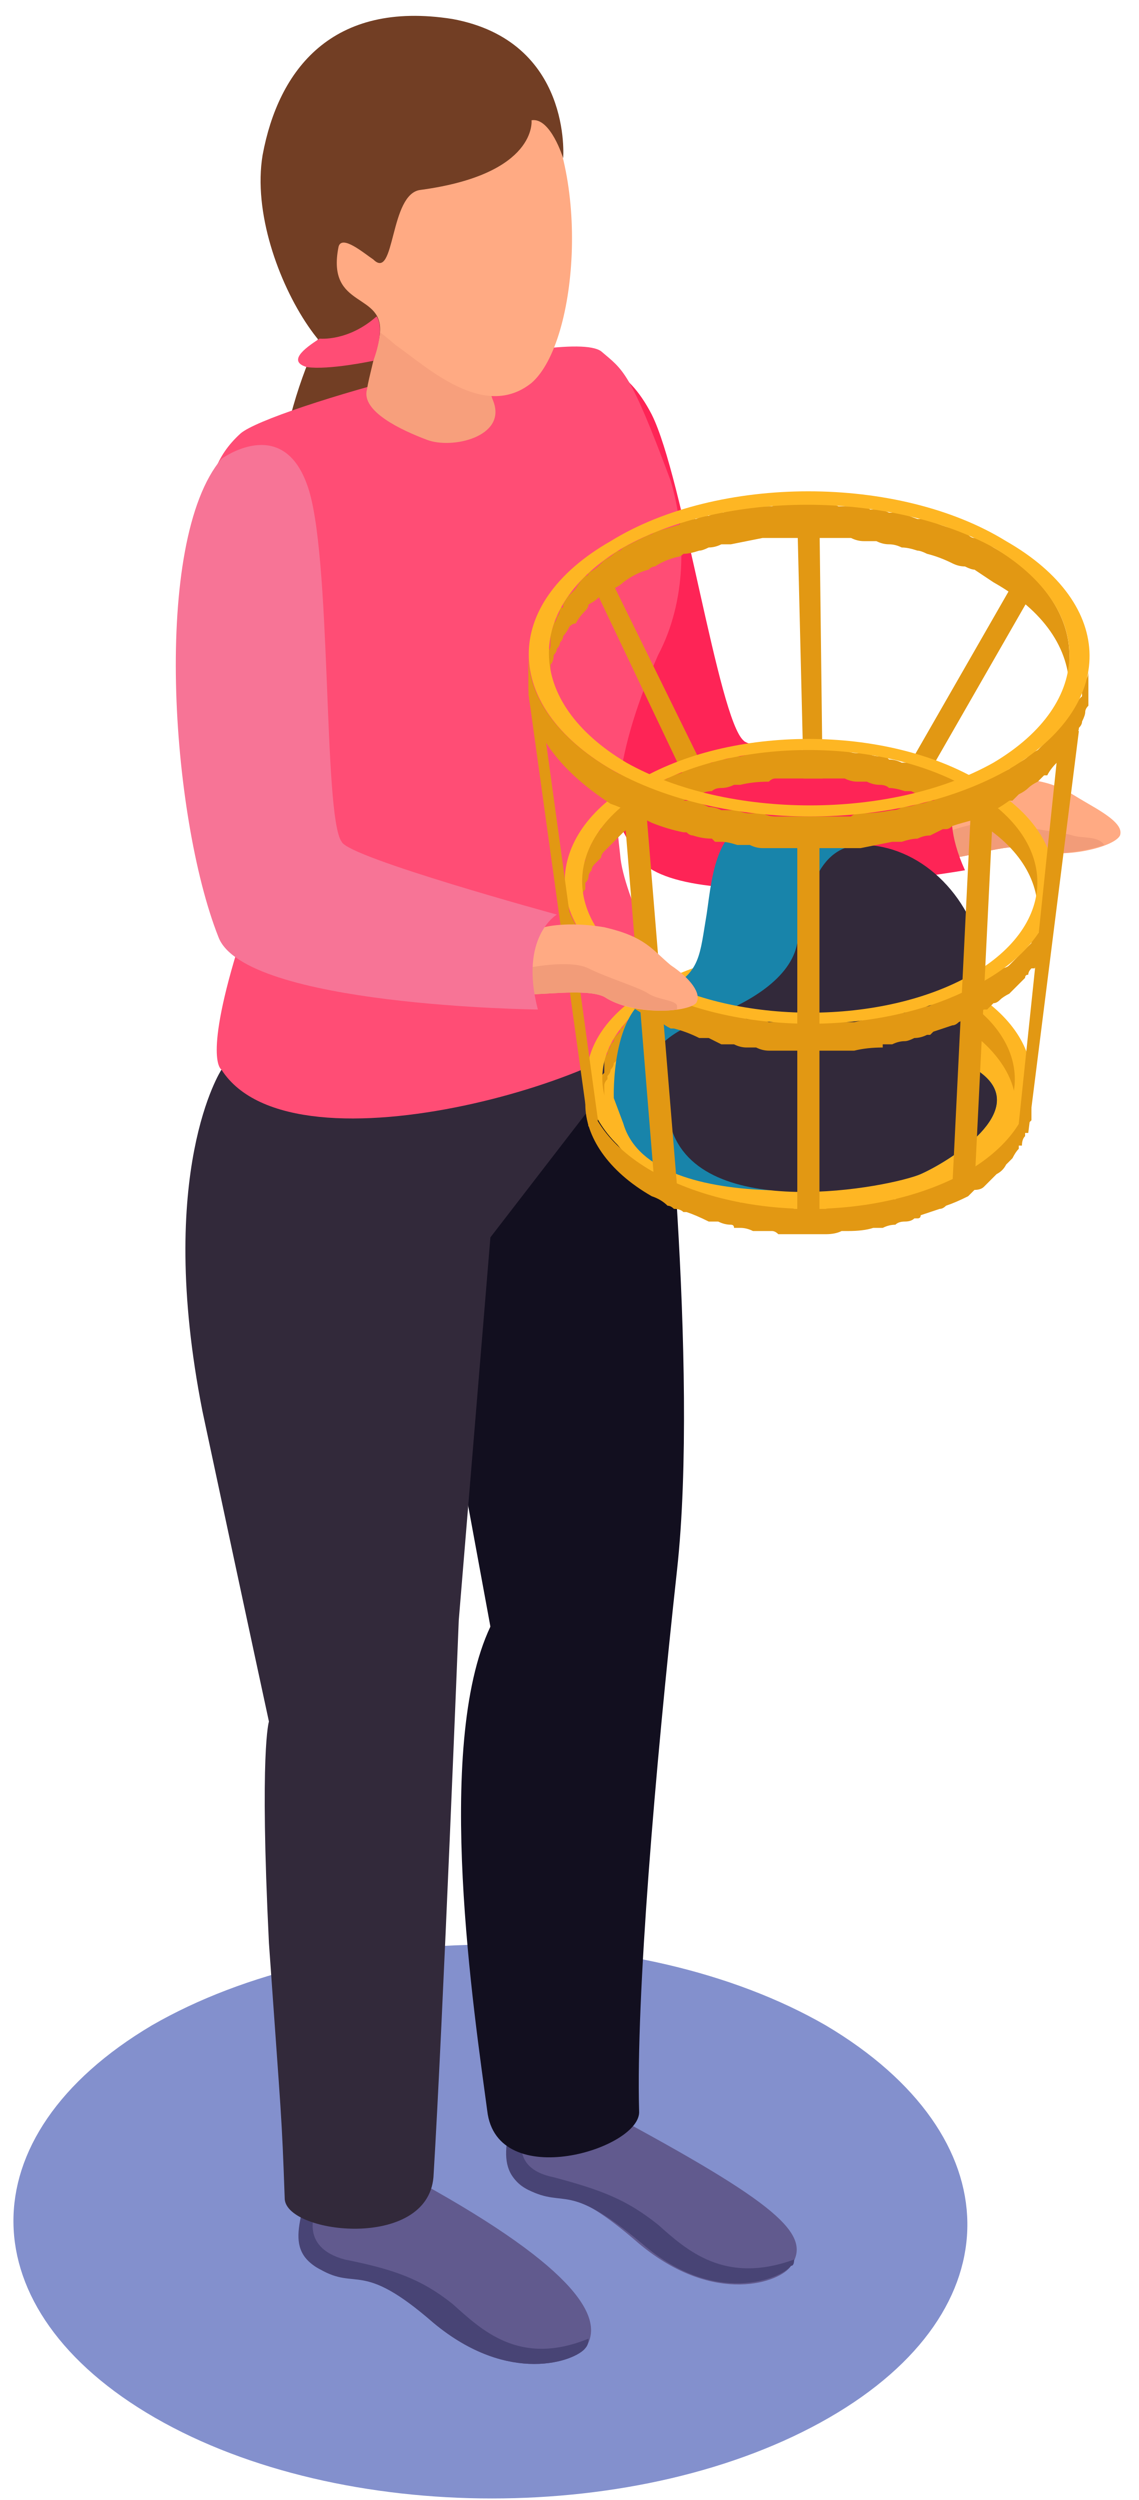 <svg version="1.2" xmlns="http://www.w3.org/2000/svg" viewBox="0 0 36 79" width="36" height="79">
	<title>Layer</title>
	<defs>
		<linearGradient id="g1" x2="1" gradientUnits="userSpaceOnUse" gradientTransform="matrix(1.252,27.821,-9.124,.411,5.839,8.241)">
			<stop offset="0" stop-color="#fa5fc8"/>
			<stop offset="1" stop-color="#b161cb"/>
		</linearGradient>
	</defs>
	<style>
		.s0 { fill: #8390cd } 
		.s1 { fill: #723e24 } 
		.s2 { fill: #ffaa83 } 
		.s3 { fill: #615a8e } 
		.s4 { fill: #484475 } 
		.s5 { fill: #120f1f } 
		.s6 { fill: #32293a } 
		.s7 { fill: #f29c79 } 
		.s8 { fill: #fe2456 } 
		.s9 { fill: #ff4d75 } 
		.s10 { fill: url(#g1) } 
		.s11 { fill: #f79f7c } 
		.s12 { fill: #feb623 } 
		.s13 { fill: #e29813 } 
		.s14 { fill: #1884aa } 
		.s15 { fill: #f77496 } 
	</style>
	<g id="Layer">
		<g id="-e-step_13">
			<g id="Layer">
				<path id="Layer" class="s0" d="m26.1 64c5.9 3.5 6 9 0.1 12.4-5.9 3.4-15.4 3.4-21.3 0-5.9-3.4-6-8.9-0.1-12.4 5.9-3.4 15.4-3.4 21.3 0z"/>
			</g>
			<path id="Layer" class="s1" d="m10.3 10.2c0 0-0.8 1.5-1.2 3.3-0.5 1.8 1.2 4.8 1.2 4.8 0 0 2.3-6.7 1.7-7.7-0.6-1.1-1.7-0.4-1.7-0.4z"/>
			<path id="Layer" class="s2" d="m19.9 34.9c0 0 1.2 12.5 0.8 15.2-0.5 2.7-1.5 16.7-1.5 16.7 0 0-0.3 0.4-1 0.5-1.5 0.1-1.6-0.4-1.6-0.4 0 0-2.6-11.5-1.1-15.5l-1.7-13.3v-1.9c0 0 4.5-0.6 6.1-1.3z"/>
			<path id="Layer" class="s3" d="m19 66.6c0 0-0.2-0.5-0.1-1.3 0 0-2 0.9-3.3 0.1 0 0 0.1 0.9-0.1 1.5-0.2 0.7 3.2 0.6 3.5-0.3z"/>
			<g id="Layer">
				<path id="Layer" class="s3" d="m16.6 66.8c0 0-1.2 1.8 0.1 2.4 1.2 0.5 1.2-0.3 3.5 1.7 2.4 2 4.5 1.2 4.8 0.7 0.7-1-0.5-2-5.7-4.8z"/>
				<path id="Layer" class="s4" d="m16.7 69.2c1.2 0.6 1.2-0.3 3.6 1.7 2.3 2 4.4 1.1 4.7 0.7q0.1 0 0.1-0.2c-2.2 0.8-3.4-0.3-4.3-1.1-1-0.8-1.8-1.1-3.3-1.5-1.5-0.3-0.9-1.5-0.9-1.5 0-0.2-0.1-1.5-0.3-1.5 0 1.4-0.9 2.7 0.4 3.4z"/>
			</g>
			<path id="Layer" class="s5" d="m20.9 32.1c0 0 1.2 11.1 0.5 17.5-0.7 6.4-1.3 13.5-1.2 17.1 0.1 1.2-4.5 2.6-4.8 0-0.4-3-1.7-11.5 0.1-15.3l-3-16.3c0 0 5.4-0.9 8.4-3z"/>
			<path id="Layer" class="s2" d="m13.4 35.9c0 0 1.2 13.3 0.7 16.1-0.4 2.9-1.5 17.9-1.5 17.9h-2.4c0 0-2.6-12.9-1-16.5l-1.6-14.2v-1.9c0 0 4.3-0.6 5.8-1.4z"/>
			<g id="Layer">
				<path id="Layer" class="s3" d="m10 69.3c0 0-1.1 1.8 0.1 2.4 1.3 0.6 1.3-0.3 3.6 1.7 2.4 2 4.5 1.2 4.8 0.8 0.7-1-0.5-2.7-5.7-5.5z"/>
				<path id="Layer" class="s4" d="m10.1 71.7c1.2 0.7 1.3-0.3 3.6 1.7 2.4 2 4.5 1.2 4.8 0.8q0.1-0.1 0.1-0.3c-2.2 0.9-3.4-0.3-4.3-1.1-1-0.8-1.9-1.1-3.4-1.4-1.5-0.4-0.9-1.6-0.9-1.6 0-0.2-0.1-1.4-0.2-1.5 0 1.5-1 2.7 0.3 3.4z"/>
			</g>
			<path id="Layer" class="s6" d="m7 33.8c0 0-2.1 3.2-0.6 10.8 1.6 7.5 2.1 9.8 2.1 9.8 0 0-0.3 0.9 0 7 0.4 5.7 0.4 5.3 0.5 8.1 0.1 1.1 4.5 1.6 4.7-0.7 0.3-4.9 0.8-17.6 0.8-17.6l1-12.1 5.4-7c0 0-11 3.7-13.9 1.7z"/>
			<g id="Layer">
				<path id="Layer" class="s2" d="m30.3 24.9c0 0 0.6-0.3 1.9-0.3 1.2 0.1 1.5 0.4 2.2 0.8 0.7 0.4 1.1 0.7 1 1-0.2 0.4-2 0.8-2.9 0.4-0.6-0.2-2.2 0.4-2.6 0.3-0.3 0 0-2 0.4-2.2z"/>
				<path id="Layer" class="s7" d="m29.9 27.1c0.4 0.1 2-0.5 2.6-0.3 0.7 0.3 1.8 0.1 2.4-0.1q0 0 0 0c-0.2-0.3-0.7-0.2-1-0.3-0.3-0.1-1.4-0.2-2-0.4-0.7-0.2-2 0.3-2 0.3l-0.1 0.1c-0.1 0.4 0 0.7 0.1 0.7z"/>
				<path id="Layer" class="s8" d="m16.7 12.3c0 0 2.3-2.3 3.9 0.8 1 2 2.1 9.6 2.9 10.3 0.3 0.4 7.1 1.1 7.1 1.1 0 0-1.1 0.8-0.1 3 0 0-9.2 1.6-10.4-0.5-2-3.4-5.1-11.8-3.4-14.7z"/>
			</g>
			<g id="Layer">
				<path id="Layer" class="s9" d="m7.6 13.7c0.9-0.8 10.3-3.4 11.4-2.6 0.7 0.6 0.9 0.6 2.2 4.1 0.5 1.7 0.5 3.8-0.4 5.5-1.6 3.6-1.3 5.4-1.2 6.3 0.1 1.4 1.6 3.8 1.3 5.1-0.4 1.7-11.6 5.3-13.9 1.7 0 0-0.6-0.3 0.6-4.1 2.6-8.2-3.2-13.1 0-16z"/>
				<path id="Layer" class="s10" d="m7 33.8q0 0 0 0 0 0 0 0z"/>
			</g>
			<g id="Layer">
				<path id="Layer" class="s11" d="m15.6 9.4c0 0-0.5 2.1 0 3.3 0.4 1.1-1.3 1.5-2.1 1.2-0.8-0.3-2.1-0.9-1.9-1.6 0.1-0.7 0.9-3.1 0.4-4-0.5-0.8 3.6 1.1 3.6 1.1z"/>
				<path id="Layer" class="s2" d="m11.4 2.8c0 0-2.5 2.4-1.8 5 0.4 1.4 2 2.3 2.9 3.1 1 0.7 2.8 2.4 4.3 1.2 1.5-1.3 1.9-6.9 0-9.3-1.9-2.4-5.4 0-5.4 0z"/>
				<path id="Layer" class="s1" d="m16.8 3.8c0 0 0.2 1.7-3.5 2.2-1 0.1-0.8 2.9-1.5 2.2-0.3-0.2-1-0.8-1.1-0.4-0.4 2 1.5 1.4 1.3 2.8-0.5 3.2-4.3-2.1-3.7-5.7 0.5-2.7 2.2-4.9 6-4.3 3.8 0.7 3.5 4.4 3.5 4.4 0 0-0.4-1.3-1-1.2z"/>
			</g>
			<path id="Layer" class="s9" d="m10.1 10.7c0 0 0.9 0.1 1.8-0.7 0 0 0.3 0.3-0.1 1.4 0 0-1.4 0.3-2.1 0.2-0.7-0.2 0.1-0.7 0.4-0.9z"/>
			<g id="Layer">
				<g id="Layer">
					<path id="Layer" class="s12" d="m32.2 34.7c0 2.1-3 3.8-6.6 3.8-3.6 0-6.6-1.7-6.6-3.8 0-2.1 3-3.8 6.6-3.8 3.6 0 6.6 1.7 6.6 3.8z"/>
				</g>
				<g id="Layer">
					<g id="Layer">
						<path id="Layer" class="s13" d="m30.2 31.4q-0.3-0.1-0.5-0.2-0.1-0.1-0.2-0.1-0.1-0.1-0.3-0.1 0 0 0 0-0.3-0.2-0.7-0.3 0 0-0.1 0 0 0-0.1 0-0.2-0.1-0.4-0.1-0.1-0.1-0.1-0.1-0.1 0-0.2 0-0.2 0-0.3-0.1-0.1 0-0.2 0-0.1 0-0.1 0-0.2 0-0.4 0 0 0-0.1 0-0.1-0.1-0.2-0.1-0.1 0-0.3 0-0.1 0-0.2 0 0 0-0.1 0-0.2 0-0.4 0-0.1 0-0.1 0-0.1 0-0.1 0-0.3 0-0.5 0.1-0.1 0-0.2 0 0 0 0 0-0.4 0-0.8 0.1 0 0 0 0-0.1 0-0.2 0-0.2 0.1-0.4 0.1-0.1 0-0.2 0.1-0.2 0-0.4 0.1 0 0 0 0-0.1 0-0.2 0-0.2 0.1-0.5 0.2-0.1 0.1-0.2 0.1-0.3 0.2-0.6 0.3 0 0 0 0.1-0.1 0-0.2 0.1-0.1 0.1-0.2 0.1-0.1 0.1-0.2 0.2-0.1 0.1-0.2 0.1 0 0.1-0.1 0.1 0 0 0 0-0.2 0.2-0.3 0.3 0 0.1-0.1 0.1 0 0 0 0.1-0.1 0.1-0.2 0.2 0 0.1 0 0.1 0 0-0.1 0.1 0 0.1-0.1 0.2 0 0 0 0.1 0 0 0 0-0.1 0.1-0.1 0.2 0 0.1 0 0.1 0 0.1 0 0.1 0 0.1 0 0.2-0.1 0.1-0.1 0.1 0 0 0 0.1v0.8q0-0.1 0.1-0.2 0-0.1 0-0.2 0-0.1 0-0.2 0-0.1 0.1-0.2 0 0 0-0.1 0.1-0.1 0.1-0.2 0.1-0.1 0.1-0.2 0.1-0.1 0.2-0.2 0-0.1 0.1-0.1 0.1-0.2 0.3-0.3 0-0.1 0.1-0.1 0.1-0.1 0.2-0.2 0.1-0.1 0.1-0.1 0.2-0.1 0.3-0.2 0.1-0.1 0.2-0.2 0.3-0.1 0.6-0.3 0.1 0 0.2 0 0.3-0.1 0.5-0.2 0.1-0.1 0.2-0.1 0.2-0.1 0.4-0.1 0.1 0 0.2-0.1 0.2 0 0.4 0 0.1-0.1 0.2-0.1 0.4-0.1 0.8-0.1 0.1 0 0.2 0 0.2 0 0.5 0 0.1 0 0.2-0.1 0.2 0 0.4 0 0.1 0 0.3 0.1 0.2 0 0.3 0 0.2 0 0.3 0 0.2 0 0.4 0 0.1 0.1 0.2 0.1 0.2 0 0.4 0 0.1 0.1 0.3 0.1 0.2 0 0.4 0.1 0.1 0 0.2 0.1 0.4 0.1 0.7 0.2 0.2 0.1 0.3 0.1 0.1 0.1 0.2 0.1 0.2 0.1 0.5 0.3c1.2 0.7 1.9 1.7 1.9 2.6v-0.8c0-1-0.6-1.9-1.9-2.7z"/>
					</g>
					<g id="Layer">
						<path id="Layer" class="s13" d="m32.6 34.3q0 0.1 0 0.2-0.1 0.1-0.1 0.2 0 0.1 0 0.2-0.1 0.1-0.1 0.2-0.1 0.1-0.1 0.2-0.1 0.1-0.1 0.2-0.1 0.1-0.2 0.2 0 0.1-0.1 0.2-0.1 0.1-0.3 0.3-0.1 0-0.1 0.1-0.1 0.1-0.2 0.2-0.1 0.1-0.2 0.1-0.1 0.1-0.3 0.2-0.1 0.1-0.2 0.2-0.4 0.2-0.7 0.3-0.1 0.1-0.2 0.1-0.3 0.1-0.6 0.2-0.1 0-0.2 0.1-0.1 0-0.3 0.1-0.2 0-0.3 0.1-0.2 0-0.4 0-0.1 0.1-0.2 0.1-0.4 0.1-0.9 0.1-0.1 0-0.2 0-0.2 0-0.5 0.1-0.1 0-0.3 0-0.2 0-0.4 0-0.1 0-0.3 0-0.2-0.1-0.3-0.1-0.2 0-0.4 0-0.1 0-0.3 0-0.2-0.1-0.3-0.1-0.2 0-0.4 0-0.2-0.1-0.3-0.1-0.2 0-0.4-0.1-0.2 0-0.3-0.1-0.4-0.1-0.7-0.2-0.2-0.1-0.4-0.2-0.1 0-0.2-0.1-0.2-0.1-0.5-0.2c-1.4-0.8-2.1-1.9-2.1-2.9v0.8c0 1 0.7 2.1 2.1 2.9q0.3 0.1 0.5 0.3 0.1 0 0.2 0.1 0.2 0 0.3 0.1 0 0 0.1 0 0.3 0.1 0.7 0.3 0 0 0.1 0 0.1 0 0.2 0 0.2 0.1 0.4 0.1 0.1 0 0.1 0.1 0.1 0 0.2 0 0.2 0 0.4 0.1 0 0 0.1 0 0.1 0 0.2 0 0.2 0 0.3 0 0.1 0 0.2 0.1 0.1 0 0.1 0 0.2 0 0.4 0 0.1 0 0.2 0 0.1 0 0.1 0 0.2 0 0.4 0 0.1 0 0.2 0 0.1 0 0.1 0 0.3 0 0.5-0.1 0.1 0 0.2 0 0 0 0 0 0.5 0 0.8-0.1 0.1 0 0.1 0 0.1 0 0.2 0 0.2-0.1 0.4-0.1 0.1-0.1 0.3-0.1 0.2 0 0.3-0.1 0.1 0 0.1 0 0.1 0 0.1-0.1 0.3-0.1 0.6-0.2 0.1 0 0.2-0.1 0.3-0.1 0.7-0.3 0 0 0 0 0.1-0.1 0.2-0.2 0.2 0 0.3-0.1 0.1-0.1 0.2-0.2 0.1-0.1 0.2-0.2 0 0 0 0 0.2-0.1 0.3-0.3 0 0 0 0 0.1-0.1 0.2-0.2 0 0 0 0 0.1-0.2 0.2-0.3 0 0 0-0.1 0.1 0 0.1 0 0-0.2 0.1-0.3 0 0 0-0.1 0 0 0.1 0 0-0.1 0-0.3 0 0 0.1-0.1 0 0 0 0 0-0.1 0-0.3 0 0 0-0.1 0 0 0-0.1v-0.8q0 0.1 0 0.2z"/>
					</g>
					<g id="Layer">
						<g id="Layer">
							<path id="Layer" fill-rule="evenodd" class="s12" d="m30.5 31.2c2.8 1.6 2.8 4.2 0.1 5.8-2.8 1.6-7.2 1.6-10 0-2.7-1.6-2.8-4.2 0-5.8 2.7-1.6 7.2-1.6 9.9 0zm-9.5 5.6c2.5 1.4 6.7 1.4 9.2 0 2.5-1.5 2.5-3.9 0-5.4-2.6-1.5-6.7-1.5-9.3 0-2.5 1.5-2.5 3.9 0.1 5.4z"/>
						</g>
					</g>
				</g>
				<g id="Layer">
					<path id="Layer" class="s13" d="m25.2 16.4h0.7l0.1 8.2h-0.6z"/>
				</g>
				<g id="Layer">
					<path id="Layer" class="s13" d="m18.8 18.6l0.5-0.3 3 6.1-0.6 0.3z"/>
				</g>
				<g id="Layer">
					<path id="Layer" class="s13" d="m28.6 24.4l3.5-6.1 0.6 0.3-3.5 6.1z"/>
				</g>
				<path id="Layer" class="s14" d="m19.4 34.7c0 0-0.1-2.8 1.3-3.3 1.4-0.5 1.4-1.1 1.6-2.3 0.2-1.1 0.2-3.3 2-3.2 1.7 0.1 4.5 1.6 4.8 3.8 0.3 2.1 1.1 3.5 1.9 4.2 1.6 1.2-1 2.8-1.9 3.2-0.9 0.4-8.5 1.5-9.4-1.6z"/>
				<path id="Layer" class="s6" d="m20.5 34.1c-0.1-0.7 0.4-1.4 1.8-1.9 1.4-0.5 2.7-1.3 2.9-2.4 0.3-1.2 0.5-3.2 2.2-3.1 1.8 0.1 3.4 1.7 3.7 3.8 0.2 2.2-0.9 2.7-0.1 3.4 1.6 1.2-1 2.8-1.9 3.2-0.9 0.4-7 1.6-7.9-1.5 0 0-0.7-1.1-0.7-1.5z"/>
				<g id="Layer">
					<g id="Layer">
						<path id="Layer" class="s13" d="m30.6 24.9q-0.2-0.2-0.5-0.3-0.1 0-0.2-0.1-0.1 0-0.3-0.1 0 0 0 0-0.4-0.2-0.8-0.3 0 0-0.1 0-0.1 0-0.2 0-0.2-0.1-0.4-0.1-0.1-0.1-0.1-0.1-0.1 0-0.2 0-0.2 0-0.4-0.1-0.1 0-0.1 0-0.1 0-0.2 0-0.2 0-0.4-0.1 0 0-0.1 0-0.1 0-0.2 0-0.2 0-0.3 0-0.1 0-0.2 0-0.1 0-0.2 0-0.2 0-0.4 0-0.1 0-0.2 0 0 0-0.1 0-0.2 0-0.5 0-0.1 0-0.2 0 0 0 0 0-0.5 0.1-0.9 0.2 0 0 0 0-0.1 0-0.2 0-0.2 0.1-0.4 0.1-0.2 0-0.3 0.1-0.2 0-0.4 0.1 0 0-0.1 0 0 0-0.1 0.1-0.3 0.1-0.6 0.2-0.1 0-0.2 0.1-0.3 0.1-0.6 0.3-0.1 0-0.1 0-0.1 0.1-0.2 0.2-0.1 0.1-0.3 0.1-0.1 0.1-0.2 0.2-0.1 0.1-0.2 0.2 0 0 0 0-0.1 0.1-0.1 0.1-0.2 0.2-0.3 0.3 0 0.1-0.1 0.1 0 0 0 0.1-0.1 0.1-0.2 0.2 0 0.1-0.1 0.1 0 0.1 0 0.1 0 0.1-0.1 0.2 0 0.1-0.1 0.1 0 0.1 0 0.1 0 0.1 0 0.2-0.1 0.1-0.1 0.1 0 0.1 0 0.1 0 0.1 0 0.2 0 0.1 0 0.2 0 0 0 0v0.9q0-0.1 0-0.2 0-0.1 0-0.2 0-0.1 0.1-0.2 0-0.1 0-0.2 0.1-0.1 0.1-0.2 0-0.1 0.1-0.2 0-0.1 0.1-0.2 0.1-0.1 0.2-0.2 0-0.1 0.1-0.2 0.1-0.1 0.3-0.3 0 0 0.1-0.1 0.1-0.1 0.2-0.2 0.1-0.1 0.2-0.1 0.2-0.1 0.3-0.2 0.1-0.1 0.3-0.2 0.3-0.2 0.6-0.3 0.1-0.1 0.2-0.1 0.3-0.1 0.6-0.2 0.1-0.1 0.2-0.1 0.2-0.1 0.4-0.1 0.1-0.1 0.3-0.1 0.2 0 0.4-0.1 0.1 0 0.2 0 0.4-0.1 0.9-0.1 0.1-0.1 0.2-0.1 0.3 0 0.5 0 0.2 0 0.3 0 0.2 0 0.4 0 0.2 0 0.3 0 0.2 0 0.4 0 0.2 0 0.3 0 0.2 0.1 0.4 0.1 0.2 0 0.3 0 0.2 0.1 0.4 0.1 0.2 0 0.3 0.1 0.2 0 0.5 0.1 0.1 0 0.2 0 0.4 0.2 0.8 0.3 0.1 0.1 0.3 0.1 0.1 0.1 0.2 0.1 0.3 0.2 0.5 0.3c1.5 0.8 2.2 1.9 2.2 3v-0.9c0-1.1-0.7-2.2-2.2-3z"/>
					</g>
					<g id="Layer">
						<path id="Layer" class="s13" d="m33.3 28.1q0 0.1 0 0.2 0 0.1-0.1 0.2 0 0.1 0 0.3-0.1 0.1-0.1 0.2-0.1 0.1-0.1 0.2-0.1 0.1-0.1 0.2-0.1 0.1-0.2 0.2-0.1 0.1-0.1 0.2-0.2 0.2-0.4 0.4 0 0-0.1 0.1-0.1 0.1-0.2 0.2-0.1 0.1-0.3 0.1-0.1 0.1-0.2 0.2-0.2 0.1-0.3 0.2-0.4 0.2-0.8 0.4-0.1 0-0.2 0.1-0.3 0.1-0.6 0.2-0.1 0.1-0.2 0.1-0.2 0-0.4 0.1-0.2 0-0.3 0.1-0.2 0-0.5 0.1-0.1 0-0.2 0-0.5 0.1-0.9 0.2-0.2 0-0.3 0-0.3 0-0.5 0-0.2 0-0.3 0-0.3 0-0.5 0-0.2 0-0.3 0-0.2 0-0.4 0-0.2 0-0.4 0-0.2-0.1-0.4-0.1-0.2 0-0.3 0-0.2-0.1-0.4-0.1-0.2 0-0.4-0.1-0.2 0-0.4-0.1-0.2 0-0.3-0.1-0.4-0.1-0.8-0.2-0.2-0.1-0.4-0.2-0.1 0-0.2-0.1-0.3-0.1-0.6-0.3c-1.5-0.9-2.3-2-2.3-3.2v0.9c0 1.2 0.8 2.4 2.3 3.2q0.3 0.2 0.6 0.3 0.1 0.1 0.2 0.1 0.1 0.1 0.3 0.2 0 0 0.1 0 0.4 0.1 0.8 0.3 0 0 0.1 0 0.1 0 0.2 0 0.2 0.1 0.4 0.2 0.1 0 0.2 0 0.1 0 0.2 0 0.2 0.1 0.4 0.1 0 0 0.1 0 0.1 0 0.2 0 0.2 0.1 0.4 0.1 0.1 0 0.2 0 0.1 0 0.2 0 0.2 0 0.4 0 0.1 0 0.2 0 0 0 0.1 0 0.2 0 0.4 0 0.1 0 0.2 0 0.1 0 0.2 0 0.2 0 0.5 0 0.1 0 0.2 0 0 0 0.1 0 0.4-0.1 0.9-0.1 0-0.1 0-0.1 0.1 0 0.3 0 0.2-0.1 0.4-0.1 0.1 0 0.3-0.1 0.2 0 0.4-0.1 0 0 0.1 0 0 0 0.1-0.1 0.3-0.1 0.6-0.2 0.1 0 0.2-0.1 0.4-0.2 0.8-0.4 0 0 0.1 0 0.1-0.1 0.2-0.2 0.1 0 0.2-0.1 0.1-0.1 0.3-0.2 0.1-0.1 0.2-0.2 0 0 0 0 0.2-0.2 0.3-0.3 0-0.1 0.1-0.1 0-0.1 0.1-0.2 0 0 0.1 0 0.1-0.2 0.2-0.3 0-0.1 0-0.1 0-0.1 0.1-0.1 0-0.1 0.1-0.2 0-0.1 0-0.2 0 0 0 0 0.1-0.1 0.1-0.3 0 0 0.1-0.1 0 0 0 0 0-0.2 0-0.3 0-0.1 0-0.2 0 0 0 0v-0.9q0 0.1 0 0.2z"/>
					</g>
					<g id="Layer">
						<g id="Layer">
							<path id="Layer" fill-rule="evenodd" class="s12" d="m31 24.7c3.1 1.7 3.1 4.6 0.1 6.3-3 1.8-8 1.8-11 0-3-1.7-3-4.6 0-6.3 3-1.8 7.9-1.8 10.9 0zm-10.5 6.1c2.8 1.6 7.4 1.6 10.2 0 2.8-1.6 2.8-4.3-0.1-5.9-2.8-1.6-7.3-1.6-10.1 0-2.8 1.6-2.8 4.3 0 5.9z"/>
						</g>
					</g>
				</g>
				<g id="Layer">
					<g id="Layer">
						<path id="Layer" class="s13" d="m31.4 17.3q-0.3-0.2-0.6-0.3-0.1 0-0.2-0.1-0.2-0.1-0.4-0.2 0 0-0.1 0-0.4-0.1-0.8-0.3-0.1 0-0.1 0-0.1 0-0.2 0-0.3-0.1-0.5-0.2-0.1 0-0.2 0-0.1 0-0.2 0-0.2-0.1-0.4-0.1-0.1 0-0.2 0-0.1-0.1-0.2-0.1-0.2 0-0.4 0-0.1 0-0.2 0-0.1 0-0.2 0-0.2-0.1-0.4-0.1-0.1 0-0.2 0-0.1 0-0.2 0-0.2 0-0.4 0-0.1 0-0.2 0-0.1 0-0.2 0-0.3 0-0.5 0.1-0.1 0-0.3 0 0 0 0 0-0.5 0-1 0.1 0 0 0 0-0.2 0.1-0.3 0.1-0.2 0-0.4 0.1-0.2 0-0.4 0.1-0.2 0-0.4 0.1 0 0-0.1 0 0 0.1-0.1 0.1-0.3 0.1-0.7 0.2-0.1 0.1-0.2 0.1-0.4 0.2-0.8 0.4 0 0-0.1 0.1-0.1 0-0.2 0.1-0.1 0.1-0.3 0.2-0.1 0.1-0.2 0.2-0.1 0.1-0.3 0.2 0 0 0 0 0 0.1-0.1 0.1-0.2 0.2-0.3 0.4-0.1 0.1-0.1 0.1 0 0-0.1 0.1-0.1 0.1-0.2 0.3 0 0 0 0.1-0.1 0-0.1 0 0 0.2-0.1 0.3 0 0.1-0.1 0.2 0 0 0 0 0 0.1-0.1 0.3 0 0 0 0.1 0 0 0 0.1 0 0.1 0 0.2 0 0.1-0.1 0.2 0 0 0 0.1v1q0-0.1 0.1-0.2 0-0.2 0-0.3 0-0.1 0-0.2 0.1-0.1 0.1-0.3 0.1-0.1 0.1-0.2 0.1-0.1 0.1-0.2 0.1-0.1 0.1-0.2 0.1-0.1 0.2-0.3 0.1-0.1 0.2-0.1 0.1-0.2 0.3-0.4 0.1-0.1 0.1-0.2 0.2-0.1 0.3-0.2 0.1-0.1 0.2-0.1 0.2-0.1 0.3-0.2 0.2-0.1 0.3-0.2 0.4-0.3 0.8-0.4 0.1-0.1 0.2-0.1 0.3-0.2 0.7-0.3 0.1 0 0.2-0.1 0.2 0 0.5-0.1 0.1 0 0.3-0.1 0.2 0 0.4-0.1 0.2 0 0.3 0 0.5-0.1 1-0.2 0.1 0 0.2 0 0.3 0 0.6 0 0.2 0 0.4 0 0.2 0 0.4 0 0.2 0 0.4 0 0.2 0 0.4 0 0.2 0 0.4 0 0.2 0.1 0.4 0.1 0.2 0 0.4 0 0.2 0.1 0.4 0.1 0.2 0 0.4 0.1 0.2 0 0.5 0.1 0.1 0 0.3 0.1 0.4 0.1 0.8 0.3 0.2 0.1 0.4 0.1 0.2 0.1 0.3 0.1 0.3 0.2 0.6 0.4c1.6 0.9 2.4 2.1 2.4 3.4v-1.1c0-1.2-0.8-2.5-2.4-3.4z"/>
					</g>
					<g id="Layer">
						<path id="Layer" class="s13" d="m34.4 21q0 0.1 0 0.2 0 0.2-0.1 0.3 0 0.1-0.1 0.2 0 0.1 0 0.3-0.1 0.1-0.2 0.2 0 0.1-0.1 0.2-0.1 0.2-0.2 0.3-0.1 0.1-0.2 0.2-0.1 0.2-0.3 0.4-0.1 0.1-0.2 0.2-0.1 0.1-0.2 0.2-0.2 0.1-0.3 0.2-0.1 0.1-0.3 0.2-0.2 0.1-0.3 0.2-0.4 0.2-0.9 0.4-0.1 0.1-0.2 0.1-0.4 0.2-0.7 0.3-0.2 0.1-0.3 0.1-0.2 0.1-0.4 0.1-0.2 0.1-0.4 0.1-0.2 0.1-0.5 0.1-0.1 0.1-0.3 0.1-0.5 0.1-1 0.1-0.2 0-0.3 0.1-0.3 0-0.6 0-0.2 0-0.4 0-0.3 0-0.5 0-0.2 0-0.4 0-0.2 0-0.5 0-0.2 0-0.4-0.1-0.2 0-0.4 0-0.2 0-0.4-0.1-0.2 0-0.5 0-0.2-0.1-0.4-0.1-0.2-0.1-0.5-0.2-0.2 0-0.3 0-0.5-0.2-1-0.4-0.2-0.1-0.4-0.2-0.1 0-0.2-0.1-0.4-0.1-0.7-0.3c-1.7-1-2.6-2.3-2.6-3.6v1c0 1.3 0.9 2.6 2.6 3.7q0.3 0.1 0.7 0.3 0.1 0 0.2 0.1 0.2 0.1 0.4 0.2 0 0 0 0 0.5 0.2 1 0.3 0 0 0.1 0 0.1 0.1 0.2 0.1 0.3 0.1 0.6 0.1 0 0 0.1 0.1 0.1 0 0.2 0 0.2 0 0.5 0.1 0.1 0 0.2 0 0.1 0 0.2 0 0.2 0.1 0.4 0.1 0.1 0 0.2 0 0.1 0 0.2 0 0.3 0 0.5 0 0.1 0 0.2 0 0.1 0 0.2 0 0.2 0 0.5 0 0.1 0 0.2 0 0.1 0 0.2 0 0.3 0 0.6 0 0.1 0 0.2 0 0 0 0.1 0 0.5-0.1 1-0.2 0 0 0 0 0.2 0 0.3 0 0.3-0.1 0.5-0.1 0.2-0.1 0.4-0.1 0.2-0.1 0.4-0.2 0.1 0 0.1 0 0.1 0 0.2-0.1 0.3-0.1 0.7-0.2 0.1-0.1 0.2-0.1 0.5-0.2 0.9-0.5 0 0 0.1 0 0.1-0.1 0.2-0.2 0.2-0.1 0.3-0.2 0.1-0.1 0.3-0.2 0.1-0.1 0.2-0.2 0.1 0 0.1 0 0.1-0.2 0.3-0.4 0 0 0.1 0 0-0.1 0.1-0.2 0.1-0.1 0.1-0.1 0.1-0.2 0.2-0.3 0-0.1 0.1-0.2 0 0 0 0 0.1-0.2 0.1-0.3 0.1-0.1 0.1-0.2 0 0 0 0 0.1-0.2 0.1-0.3 0-0.1 0.1-0.2 0 0 0 0 0-0.2 0-0.3 0-0.1 0-0.2 0 0 0-0.1v-1q0 0.1 0 0.3z"/>
					</g>
					<g id="Layer">
						<g id="Layer">
							<path id="Layer" fill-rule="evenodd" class="s12" d="m31.8 17.1c3.5 2 3.5 5.2 0.1 7.2-3.5 2-9.1 2-12.6 0-3.4-2-3.5-5.2 0-7.2 3.4-2.1 9.1-2.1 12.5 0zm-12 7c3.2 1.8 8.4 1.8 11.6 0 3.2-1.9 3.2-4.9 0-6.8-3.3-1.8-8.5-1.8-11.7 0-3.2 1.9-3.1 4.9 0.1 6.8z"/>
						</g>
					</g>
				</g>
				<g id="Layer">
					<path id="Layer" class="s13" d="m25.2 26.2h0.7v12.3h-0.7z"/>
				</g>
				<g id="Layer">
					<path id="Layer" class="s13" d="m30.1 37.5l0.6-12.2h0.7l-0.6 12.2z"/>
				</g>
				<g id="Layer">
					<g id="Layer">
						<path id="Layer" class="s13" d="m32.5 35.8l-0.3-0.3 1.3-12.4h0.6z"/>
					</g>
				</g>
				<g id="Layer">
					<path id="Layer" class="s13" d="m19.7 25.3h0.7l1 12.2-0.7 0.1z"/>
				</g>
				<g id="Layer">
					<g id="Layer">
						<path id="Layer" class="s13" d="m18.6 35.6l-1.9-13.7 0.4 0.4 1.8 13.1z"/>
					</g>
				</g>
			</g>
			<g id="Layer">
				<path id="Layer" class="s2" d="m17.2 29.3c0 0 0.7-0.2 1.9 0 1.3 0.3 1.5 0.7 2.1 1.2 0.6 0.4 1 0.9 0.8 1.2-0.3 0.3-2 0.4-2.9-0.2-0.6-0.3-2.3 0-2.6-0.1-0.4-0.1 0.3-2 0.7-2.1z"/>
				<path id="Layer" class="s7" d="m16.5 31.4c0.3 0.1 2-0.2 2.6 0.1 0.6 0.4 1.7 0.5 2.3 0.4q0-0.1 0-0.1c0-0.2-0.6-0.2-0.9-0.4-0.3-0.2-1.3-0.5-1.9-0.8-0.6-0.3-2 0-2 0l-0.1 0.1c-0.1 0.4-0.2 0.7 0 0.7z"/>
				<path id="Layer" class="s15" d="m7 14.5c0 0 1.9-1.4 2.7 0.8 0.8 2.1 0.5 10.5 1.1 11.3 0.2 0.5 6.8 2.3 6.8 2.3 0 0-1.2 0.7-0.6 3 0 0-9.3-0.1-10.1-2.3-1.5-3.8-2.1-12.5 0.1-15.1z"/>
			</g>
		</g>
	</g>
</svg>